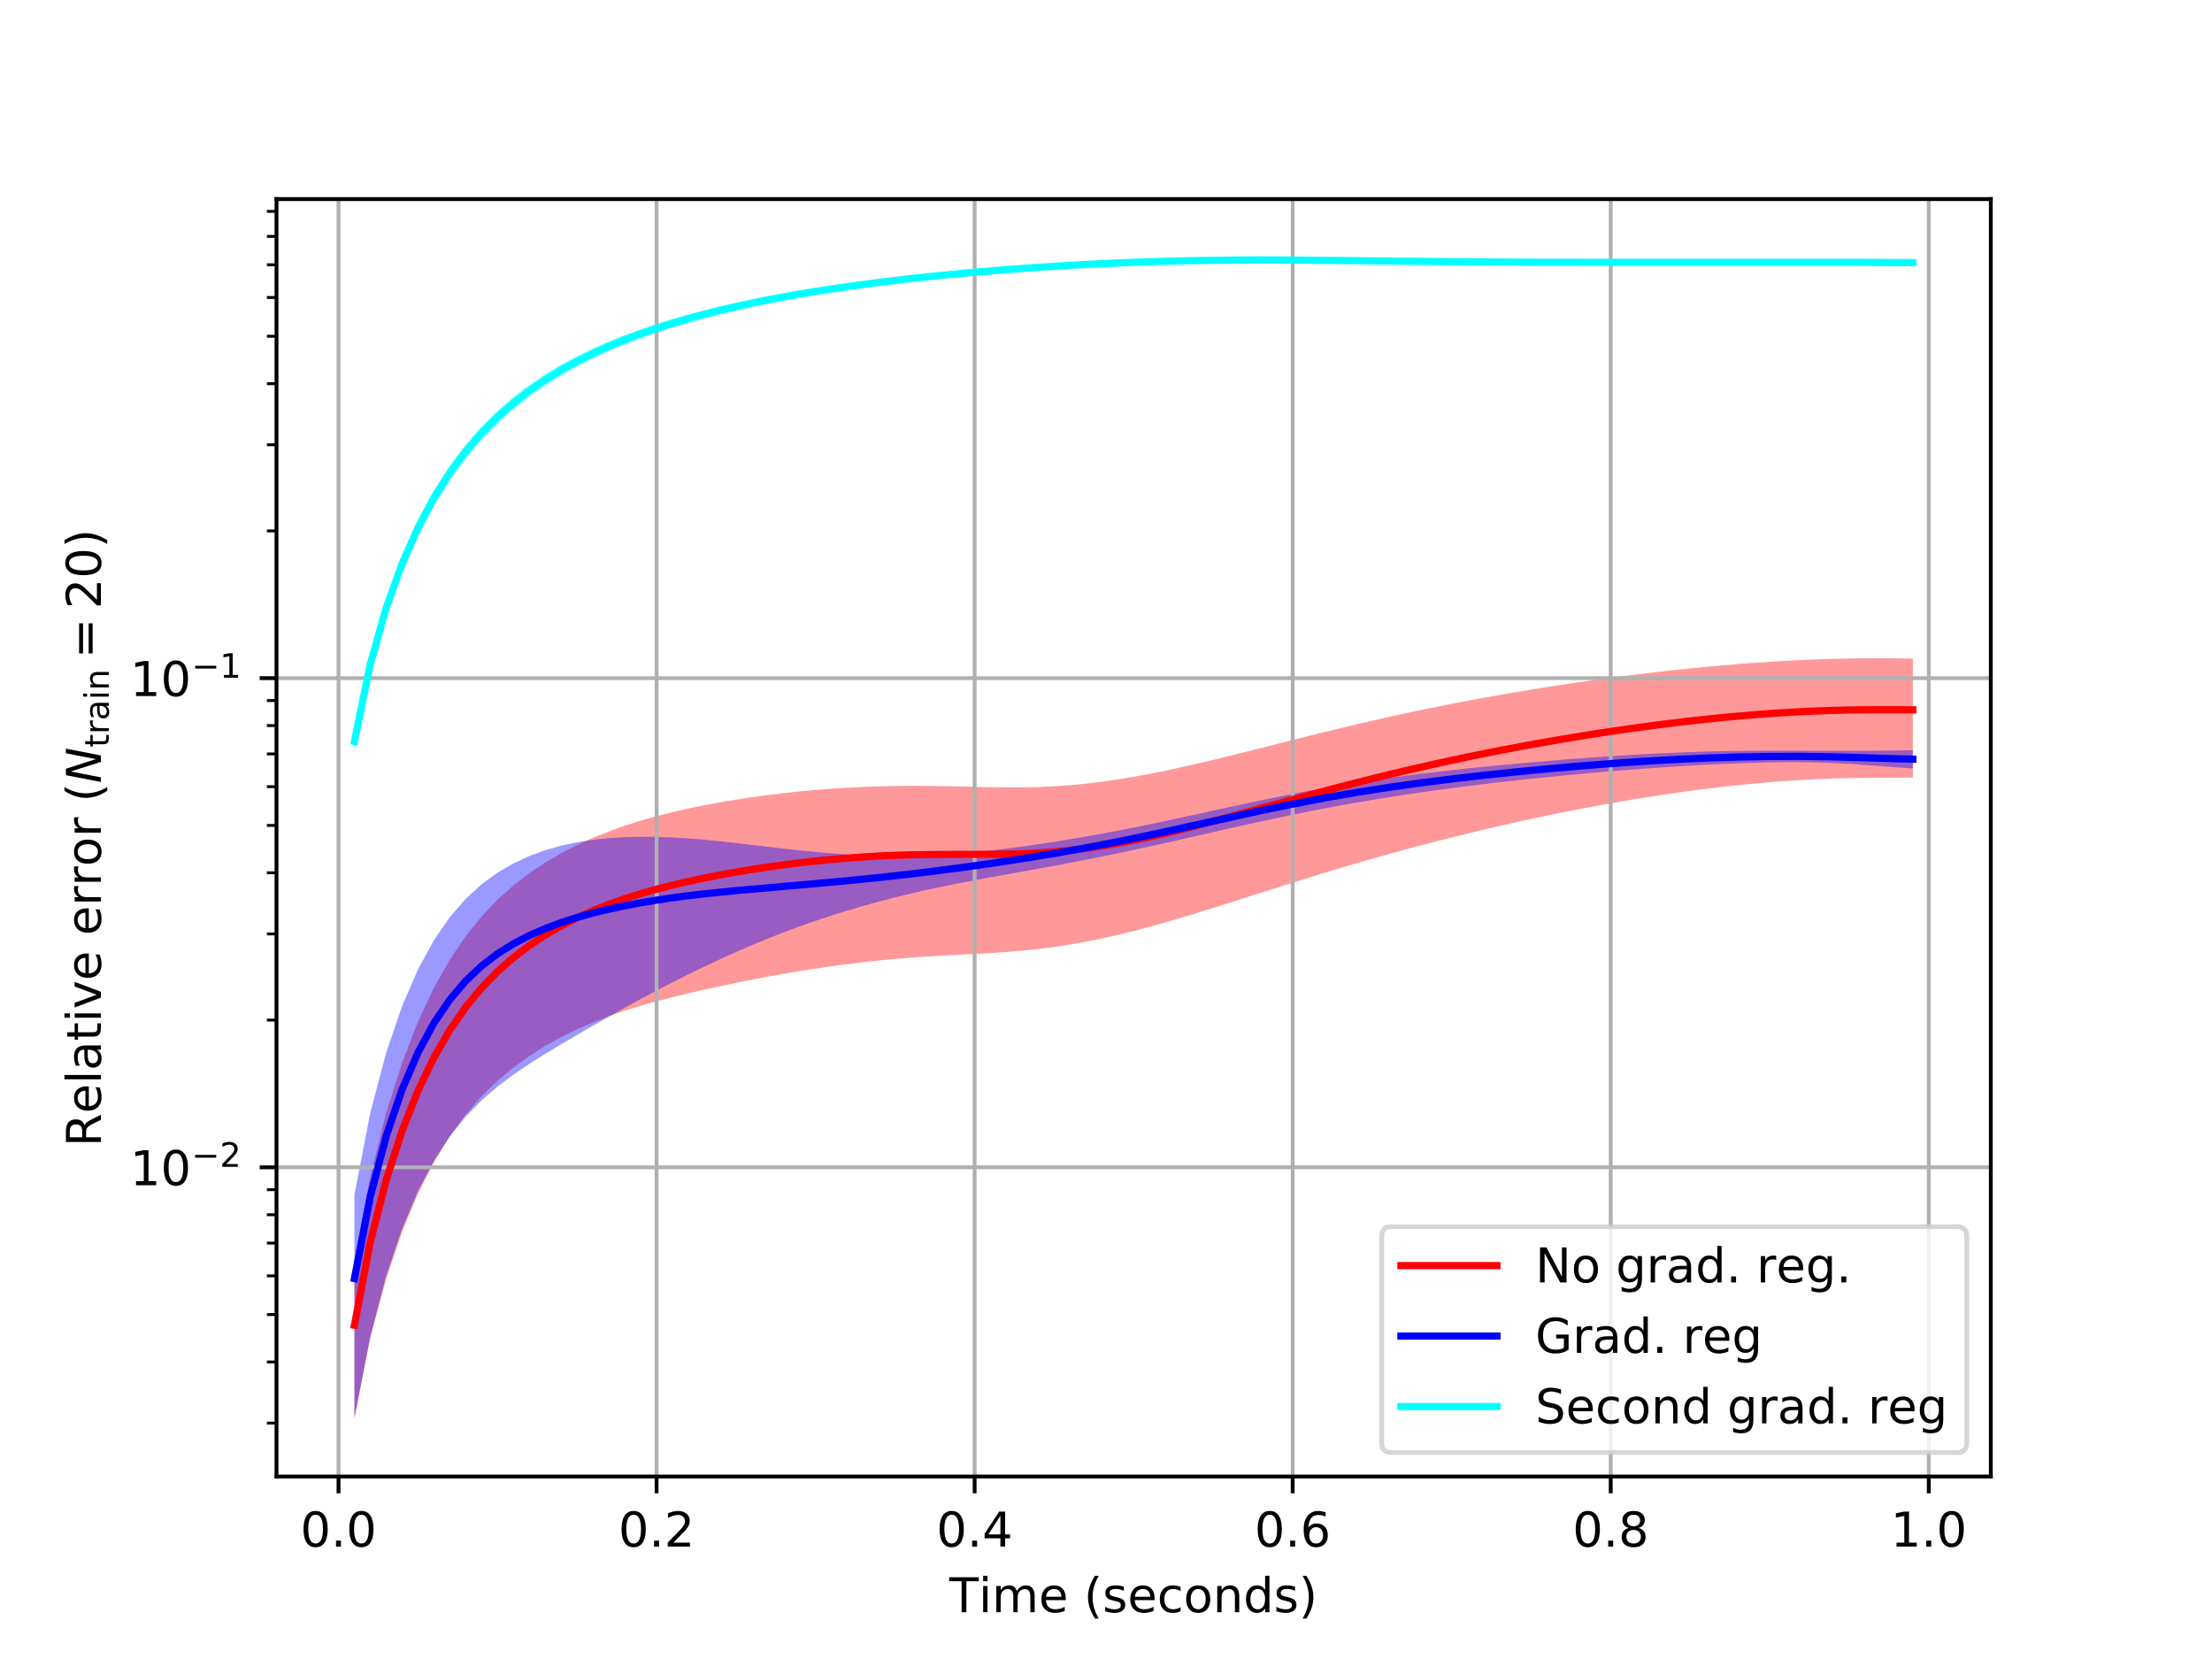<?xml version="1.0" encoding="utf-8" standalone="no"?>
<!DOCTYPE svg PUBLIC "-//W3C//DTD SVG 1.1//EN"
  "http://www.w3.org/Graphics/SVG/1.1/DTD/svg11.dtd">
<!-- Created with matplotlib (https://matplotlib.org/) -->
<svg height="345.6pt" version="1.1" viewBox="0 0 460.8 345.6" width="460.8pt" xmlns="http://www.w3.org/2000/svg" xmlns:xlink="http://www.w3.org/1999/xlink">
 <defs>
  <style type="text/css">
*{stroke-linecap:butt;stroke-linejoin:round;white-space:pre;}
  </style>
 </defs>
 <g id="figure_1">
  <g id="patch_1">
   <path d="M 0 345.6 
L 460.8 345.6 
L 460.8 0 
L 0 0 
z
" style="fill:#ffffff;"/>
  </g>
  <g id="axes_1">
   <g id="patch_2">
    <path d="M 57.6 307.584 
L 414.72 307.584 
L 414.72 41.472 
L 57.6 41.472 
z
" style="fill:#ffffff;"/>
   </g>
   <g id="PolyCollection_1">
    <path clip-path="url(#p852170a7c5)" d="M 73.833 262.704 
L 73.833 295.331 
L 77.146 278.672 
L 80.458 266.337 
L 83.771 256.579 
L 87.084 248.638 
L 90.397 242.094 
L 93.71 236.669 
L 97.022 232.147 
L 100.335 228.35 
L 103.648 225.132 
L 106.961 222.374 
L 110.274 219.985 
L 113.586 217.896 
L 116.899 216.058 
L 120.212 214.431 
L 123.525 212.984 
L 126.838 211.692 
L 130.15 210.541 
L 133.463 209.511 
L 136.776 208.581 
L 140.089 207.728 
L 143.402 206.929 
L 146.714 206.169 
L 150.027 205.441 
L 153.34 204.744 
L 156.653 204.079 
L 159.966 203.448 
L 163.278 202.853 
L 166.591 202.294 
L 169.904 201.772 
L 173.217 201.288 
L 176.53 200.843 
L 179.842 200.44 
L 183.155 200.082 
L 186.468 199.769 
L 189.781 199.5 
L 193.094 199.27 
L 196.406 199.072 
L 199.719 198.894 
L 203.032 198.721 
L 206.345 198.534 
L 209.658 198.313 
L 212.97 198.039 
L 216.283 197.696 
L 219.596 197.274 
L 222.909 196.768 
L 226.222 196.178 
L 229.534 195.507 
L 232.847 194.76 
L 236.16 193.945 
L 239.473 193.07 
L 242.786 192.143 
L 246.098 191.174 
L 249.411 190.17 
L 252.724 189.142 
L 256.037 188.096 
L 259.35 187.04 
L 262.662 185.981 
L 265.975 184.925 
L 269.288 183.877 
L 272.601 182.842 
L 275.914 181.823 
L 279.226 180.824 
L 282.539 179.845 
L 285.852 178.889 
L 289.165 177.955 
L 292.478 177.044 
L 295.79 176.157 
L 299.103 175.293 
L 302.416 174.453 
L 305.729 173.636 
L 309.042 172.842 
L 312.354 172.071 
L 315.667 171.323 
L 318.98 170.598 
L 322.293 169.898 
L 325.606 169.221 
L 328.918 168.57 
L 332.231 167.943 
L 335.544 167.343 
L 338.857 166.768 
L 342.17 166.221 
L 345.482 165.701 
L 348.795 165.211 
L 352.108 164.751 
L 355.421 164.322 
L 358.734 163.925 
L 362.046 163.563 
L 365.359 163.236 
L 368.672 162.946 
L 371.985 162.695 
L 375.298 162.484 
L 378.61 162.314 
L 381.923 162.185 
L 385.236 162.097 
L 388.549 162.043 
L 391.862 162.017 
L 395.174 162.005 
L 398.487 161.994 
L 398.487 137.188 
L 398.487 137.188 
L 395.174 137.141 
L 391.862 137.122 
L 388.549 137.132 
L 385.236 137.174 
L 381.923 137.249 
L 378.61 137.355 
L 375.298 137.493 
L 371.985 137.66 
L 368.672 137.857 
L 365.359 138.082 
L 362.046 138.333 
L 358.734 138.61 
L 355.421 138.912 
L 352.108 139.238 
L 348.795 139.586 
L 345.482 139.957 
L 342.17 140.349 
L 338.857 140.762 
L 335.544 141.195 
L 332.231 141.648 
L 328.918 142.12 
L 325.606 142.611 
L 322.293 143.122 
L 318.98 143.653 
L 315.667 144.203 
L 312.354 144.774 
L 309.042 145.366 
L 305.729 145.979 
L 302.416 146.615 
L 299.103 147.273 
L 295.79 147.953 
L 292.478 148.657 
L 289.165 149.384 
L 285.852 150.132 
L 282.539 150.902 
L 279.226 151.69 
L 275.914 152.496 
L 272.601 153.317 
L 269.288 154.148 
L 265.975 154.986 
L 262.662 155.826 
L 259.35 156.661 
L 256.037 157.487 
L 252.724 158.296 
L 249.411 159.08 
L 246.098 159.833 
L 242.786 160.547 
L 239.473 161.212 
L 236.16 161.823 
L 232.847 162.371 
L 229.534 162.848 
L 226.222 163.248 
L 222.909 163.565 
L 219.596 163.798 
L 216.283 163.947 
L 212.97 164.019 
L 209.658 164.026 
L 206.345 163.984 
L 203.032 163.915 
L 199.719 163.836 
L 196.406 163.767 
L 193.094 163.721 
L 189.781 163.707 
L 186.468 163.733 
L 183.155 163.804 
L 179.842 163.921 
L 176.53 164.086 
L 173.217 164.299 
L 169.904 164.559 
L 166.591 164.866 
L 163.278 165.221 
L 159.966 165.624 
L 156.653 166.076 
L 153.34 166.578 
L 150.027 167.134 
L 146.714 167.749 
L 143.402 168.429 
L 140.089 169.183 
L 136.776 170.024 
L 133.463 170.964 
L 130.15 172.018 
L 126.838 173.201 
L 123.525 174.533 
L 120.212 176.038 
L 116.899 177.743 
L 113.586 179.684 
L 110.274 181.904 
L 106.961 184.462 
L 103.648 187.431 
L 100.335 190.909 
L 97.022 195.018 
L 93.71 199.907 
L 90.397 205.761 
L 87.084 212.811 
L 83.771 221.355 
L 80.458 231.828 
L 77.146 245.015 
L 73.833 262.704 
z
" style="fill:#ff0000;fill-opacity:0.4;"/>
   </g>
   <g id="PolyCollection_2">
    <path clip-path="url(#p852170a7c5)" d="M 73.833 248.912 
L 73.833 295.488 
L 77.146 278.347 
L 80.458 265.753 
L 83.771 255.936 
L 87.084 248.107 
L 90.397 241.816 
L 93.71 236.737 
L 97.022 232.609 
L 100.335 229.207 
L 103.648 226.344 
L 106.961 223.857 
L 110.274 221.618 
L 113.586 219.533 
L 116.899 217.536 
L 120.212 215.589 
L 123.525 213.672 
L 126.838 211.781 
L 130.15 209.924 
L 133.463 208.109 
L 136.776 206.342 
L 140.089 204.629 
L 143.402 202.969 
L 146.714 201.361 
L 150.027 199.808 
L 153.34 198.312 
L 156.653 196.88 
L 159.966 195.514 
L 163.278 194.216 
L 166.591 192.986 
L 169.904 191.821 
L 173.217 190.721 
L 176.53 189.684 
L 179.842 188.709 
L 183.155 187.793 
L 186.468 186.934 
L 189.781 186.129 
L 193.094 185.374 
L 196.406 184.666 
L 199.719 183.998 
L 203.032 183.364 
L 206.345 182.753 
L 209.658 182.158 
L 212.97 181.567 
L 216.283 180.971 
L 219.596 180.365 
L 222.909 179.742 
L 226.222 179.1 
L 229.534 178.438 
L 232.847 177.755 
L 236.16 177.053 
L 239.473 176.334 
L 242.786 175.6 
L 246.098 174.854 
L 249.411 174.101 
L 252.724 173.347 
L 256.037 172.596 
L 259.35 171.854 
L 262.662 171.124 
L 265.975 170.412 
L 269.288 169.72 
L 272.601 169.052 
L 275.914 168.409 
L 279.226 167.792 
L 282.539 167.202 
L 285.852 166.639 
L 289.165 166.101 
L 292.478 165.588 
L 295.79 165.099 
L 299.103 164.632 
L 302.416 164.186 
L 305.729 163.76 
L 309.042 163.352 
L 312.354 162.962 
L 315.667 162.589 
L 318.98 162.231 
L 322.293 161.889 
L 325.606 161.562 
L 328.918 161.25 
L 332.231 160.953 
L 335.544 160.67 
L 338.857 160.402 
L 342.17 160.149 
L 345.482 159.911 
L 348.795 159.69 
L 352.108 159.487 
L 355.421 159.304 
L 358.734 159.143 
L 362.046 159.005 
L 365.359 158.894 
L 368.672 158.813 
L 371.985 158.769 
L 375.298 158.772 
L 378.61 158.83 
L 381.923 158.949 
L 385.236 159.128 
L 388.549 159.354 
L 391.862 159.605 
L 395.174 159.854 
L 398.487 160.076 
L 398.487 156.29 
L 398.487 156.29 
L 395.174 156.341 
L 391.862 156.38 
L 388.549 156.406 
L 385.236 156.419 
L 381.923 156.419 
L 378.61 156.41 
L 375.298 156.396 
L 371.985 156.385 
L 368.672 156.384 
L 365.359 156.399 
L 362.046 156.434 
L 358.734 156.491 
L 355.421 156.571 
L 352.108 156.674 
L 348.795 156.8 
L 345.482 156.949 
L 342.17 157.119 
L 338.857 157.31 
L 335.544 157.521 
L 332.231 157.748 
L 328.918 157.992 
L 325.606 158.251 
L 322.293 158.523 
L 318.98 158.808 
L 315.667 159.106 
L 312.354 159.416 
L 309.042 159.74 
L 305.729 160.079 
L 302.416 160.435 
L 299.103 160.811 
L 295.79 161.208 
L 292.478 161.629 
L 289.165 162.076 
L 285.852 162.551 
L 282.539 163.056 
L 279.226 163.592 
L 275.914 164.16 
L 272.601 164.759 
L 269.288 165.389 
L 265.975 166.046 
L 262.662 166.727 
L 259.35 167.428 
L 256.037 168.143 
L 252.724 168.866 
L 249.411 169.592 
L 246.098 170.314 
L 242.786 171.025 
L 239.473 171.721 
L 236.16 172.395 
L 232.847 173.045 
L 229.534 173.668 
L 226.222 174.263 
L 222.909 174.828 
L 219.596 175.364 
L 216.283 175.871 
L 212.97 176.346 
L 209.658 176.786 
L 206.345 177.186 
L 203.032 177.539 
L 199.719 177.837 
L 196.406 178.072 
L 193.094 178.238 
L 189.781 178.332 
L 186.468 178.352 
L 183.155 178.302 
L 179.842 178.185 
L 176.53 178.005 
L 173.217 177.768 
L 169.904 177.479 
L 166.591 177.149 
L 163.278 176.787 
L 159.966 176.404 
L 156.653 176.011 
L 153.34 175.623 
L 150.027 175.256 
L 146.714 174.929 
L 143.402 174.657 
L 140.089 174.457 
L 136.776 174.34 
L 133.463 174.315 
L 130.15 174.394 
L 126.838 174.595 
L 123.525 174.941 
L 120.212 175.458 
L 116.899 176.174 
L 113.586 177.117 
L 110.274 178.327 
L 106.961 179.86 
L 103.648 181.786 
L 100.335 184.201 
L 97.022 187.234 
L 93.71 191.049 
L 90.397 195.859 
L 87.084 201.923 
L 83.771 209.571 
L 80.458 219.262 
L 77.146 231.781 
L 73.833 248.912 
z
" style="fill:#0000ff;fill-opacity:0.4;"/>
   </g>
   <g id="PolyCollection_3">
    <path clip-path="url(#p852170a7c5)" d="M 73.833 152.601 
L 73.833 156.401 
L 77.146 140.259 
L 80.458 128.497 
L 83.771 119.264 
L 87.084 111.732 
L 90.397 105.453 
L 93.71 100.143 
L 97.022 95.605 
L 100.335 91.693 
L 103.648 88.292 
L 106.961 85.314 
L 110.274 82.687 
L 113.586 80.356 
L 116.899 78.274 
L 120.212 76.404 
L 123.525 74.716 
L 126.838 73.186 
L 130.15 71.792 
L 133.463 70.518 
L 136.776 69.349 
L 140.089 68.273 
L 143.402 67.279 
L 146.714 66.36 
L 150.027 65.506 
L 153.34 64.713 
L 156.653 63.973 
L 159.966 63.282 
L 163.278 62.636 
L 166.591 62.032 
L 169.904 61.465 
L 173.217 60.932 
L 176.53 60.432 
L 179.842 59.962 
L 183.155 59.519 
L 186.468 59.103 
L 189.781 58.711 
L 193.094 58.342 
L 196.406 57.995 
L 199.719 57.668 
L 203.032 57.361 
L 206.345 57.073 
L 209.658 56.803 
L 212.97 56.551 
L 216.283 56.317 
L 219.596 56.098 
L 222.909 55.897 
L 226.222 55.712 
L 229.534 55.544 
L 232.847 55.392 
L 236.16 55.257 
L 239.473 55.138 
L 242.786 55.036 
L 246.098 54.951 
L 249.411 54.882 
L 252.724 54.828 
L 256.037 54.79 
L 259.35 54.766 
L 262.662 54.755 
L 265.975 54.755 
L 269.288 54.765 
L 272.601 54.784 
L 275.914 54.808 
L 279.226 54.837 
L 282.539 54.869 
L 285.852 54.903 
L 289.165 54.937 
L 292.478 54.97 
L 295.79 55.002 
L 299.103 55.031 
L 302.416 55.058 
L 305.729 55.081 
L 309.042 55.102 
L 312.354 55.119 
L 315.667 55.133 
L 318.98 55.144 
L 322.293 55.152 
L 325.606 55.158 
L 328.918 55.161 
L 332.231 55.162 
L 335.544 55.161 
L 338.857 55.159 
L 342.17 55.156 
L 345.482 55.152 
L 348.795 55.148 
L 352.108 55.144 
L 355.421 55.14 
L 358.734 55.136 
L 362.046 55.134 
L 365.359 55.133 
L 368.672 55.134 
L 371.985 55.136 
L 375.298 55.14 
L 378.61 55.147 
L 381.923 55.156 
L 385.236 55.168 
L 388.549 55.182 
L 391.862 55.199 
L 395.174 55.219 
L 398.487 55.241 
L 398.487 54.186 
L 398.487 54.186 
L 395.174 54.166 
L 391.862 54.148 
L 388.549 54.134 
L 385.236 54.122 
L 381.923 54.113 
L 378.61 54.107 
L 375.298 54.103 
L 371.985 54.101 
L 368.672 54.101 
L 365.359 54.103 
L 362.046 54.106 
L 358.734 54.11 
L 355.421 54.115 
L 352.108 54.12 
L 348.795 54.126 
L 345.482 54.131 
L 342.17 54.135 
L 338.857 54.139 
L 335.544 54.14 
L 332.231 54.14 
L 328.918 54.138 
L 325.606 54.133 
L 322.293 54.125 
L 318.98 54.114 
L 315.667 54.099 
L 312.354 54.08 
L 309.042 54.058 
L 305.729 54.031 
L 302.416 54 
L 299.103 53.965 
L 295.79 53.926 
L 292.478 53.884 
L 289.165 53.84 
L 285.852 53.794 
L 282.539 53.749 
L 279.226 53.704 
L 275.914 53.663 
L 272.601 53.627 
L 269.288 53.597 
L 265.975 53.577 
L 262.662 53.568 
L 259.35 53.572 
L 256.037 53.589 
L 252.724 53.623 
L 249.411 53.672 
L 246.098 53.738 
L 242.786 53.821 
L 239.473 53.92 
L 236.16 54.036 
L 232.847 54.168 
L 229.534 54.316 
L 226.222 54.479 
L 222.909 54.658 
L 219.596 54.853 
L 216.283 55.063 
L 212.97 55.289 
L 209.658 55.531 
L 206.345 55.789 
L 203.032 56.064 
L 199.719 56.357 
L 196.406 56.668 
L 193.094 56.999 
L 189.781 57.349 
L 186.468 57.722 
L 183.155 58.117 
L 179.842 58.537 
L 176.53 58.983 
L 173.217 59.457 
L 169.904 59.962 
L 166.591 60.499 
L 163.278 61.072 
L 159.966 61.684 
L 156.653 62.338 
L 153.34 63.039 
L 150.027 63.791 
L 146.714 64.6 
L 143.402 65.471 
L 140.089 66.413 
L 136.776 67.433 
L 133.463 68.542 
L 130.15 69.751 
L 126.838 71.074 
L 123.525 72.528 
L 120.212 74.132 
L 116.899 75.912 
L 113.586 77.895 
L 110.274 80.12 
L 106.961 82.63 
L 103.648 85.483 
L 100.335 88.75 
L 97.022 92.521 
L 93.71 96.915 
L 90.397 102.082 
L 87.084 108.228 
L 83.771 115.644 
L 80.458 124.789 
L 77.146 136.491 
L 73.833 152.601 
z
" style="fill:#00ffff;fill-opacity:0.4;"/>
   </g>
   <g id="matplotlib.axis_1">
    <g id="xtick_1">
     <g id="line2d_1">
      <path clip-path="url(#p852170a7c5)" d="M 70.52 307.584 
L 70.52 41.472 
" style="fill:none;stroke:#b0b0b0;stroke-linecap:square;stroke-width:0.8;"/>
     </g>
     <g id="line2d_2">
      <defs>
       <path d="M 0 0 
L 0 3.5 
" id="m5b9dee8654" style="stroke:#000000;stroke-width:0.8;"/>
      </defs>
      <g>
       <use style="stroke:#000000;stroke-width:0.8;" x="70.52" xlink:href="#m5b9dee8654" y="307.584"/>
      </g>
     </g>
     <g id="text_1">
      <!-- 0.0 -->
      <defs>
       <path d="M 31.781 66.406 
Q 24.172 66.406 20.328 58.906 
Q 16.5 51.422 16.5 36.375 
Q 16.5 21.391 20.328 13.891 
Q 24.172 6.391 31.781 6.391 
Q 39.453 6.391 43.281 13.891 
Q 47.125 21.391 47.125 36.375 
Q 47.125 51.422 43.281 58.906 
Q 39.453 66.406 31.781 66.406 
z
M 31.781 74.219 
Q 44.047 74.219 50.516 64.516 
Q 56.984 54.828 56.984 36.375 
Q 56.984 17.969 50.516 8.266 
Q 44.047 -1.422 31.781 -1.422 
Q 19.531 -1.422 13.062 8.266 
Q 6.594 17.969 6.594 36.375 
Q 6.594 54.828 13.062 64.516 
Q 19.531 74.219 31.781 74.219 
z
" id="DejaVuSans-48"/>
       <path d="M 10.688 12.406 
L 21 12.406 
L 21 0 
L 10.688 0 
z
" id="DejaVuSans-46"/>
      </defs>
      <g transform="translate(62.568 322.182)scale(0.1 -0.1)">
       <use xlink:href="#DejaVuSans-48"/>
       <use x="63.623" xlink:href="#DejaVuSans-46"/>
       <use x="95.41" xlink:href="#DejaVuSans-48"/>
      </g>
     </g>
    </g>
    <g id="xtick_2">
     <g id="line2d_3">
      <path clip-path="url(#p852170a7c5)" d="M 136.776 307.584 
L 136.776 41.472 
" style="fill:none;stroke:#b0b0b0;stroke-linecap:square;stroke-width:0.8;"/>
     </g>
     <g id="line2d_4">
      <g>
       <use style="stroke:#000000;stroke-width:0.8;" x="136.776" xlink:href="#m5b9dee8654" y="307.584"/>
      </g>
     </g>
     <g id="text_2">
      <!-- 0.2 -->
      <defs>
       <path d="M 19.188 8.297 
L 53.609 8.297 
L 53.609 0 
L 7.328 0 
L 7.328 8.297 
Q 12.938 14.109 22.625 23.891 
Q 32.328 33.688 34.812 36.531 
Q 39.547 41.844 41.422 45.531 
Q 43.312 49.219 43.312 52.781 
Q 43.312 58.594 39.234 62.25 
Q 35.156 65.922 28.609 65.922 
Q 23.969 65.922 18.812 64.312 
Q 13.672 62.703 7.812 59.422 
L 7.812 69.391 
Q 13.766 71.781 18.938 73 
Q 24.125 74.219 28.422 74.219 
Q 39.75 74.219 46.484 68.547 
Q 53.219 62.891 53.219 53.422 
Q 53.219 48.922 51.531 44.891 
Q 49.859 40.875 45.406 35.406 
Q 44.188 33.984 37.641 27.219 
Q 31.109 20.453 19.188 8.297 
z
" id="DejaVuSans-50"/>
      </defs>
      <g transform="translate(128.824 322.182)scale(0.1 -0.1)">
       <use xlink:href="#DejaVuSans-48"/>
       <use x="63.623" xlink:href="#DejaVuSans-46"/>
       <use x="95.41" xlink:href="#DejaVuSans-50"/>
      </g>
     </g>
    </g>
    <g id="xtick_3">
     <g id="line2d_5">
      <path clip-path="url(#p852170a7c5)" d="M 203.032 307.584 
L 203.032 41.472 
" style="fill:none;stroke:#b0b0b0;stroke-linecap:square;stroke-width:0.8;"/>
     </g>
     <g id="line2d_6">
      <g>
       <use style="stroke:#000000;stroke-width:0.8;" x="203.032" xlink:href="#m5b9dee8654" y="307.584"/>
      </g>
     </g>
     <g id="text_3">
      <!-- 0.4 -->
      <defs>
       <path d="M 37.797 64.312 
L 12.891 25.391 
L 37.797 25.391 
z
M 35.203 72.906 
L 47.609 72.906 
L 47.609 25.391 
L 58.016 25.391 
L 58.016 17.188 
L 47.609 17.188 
L 47.609 0 
L 37.797 0 
L 37.797 17.188 
L 4.891 17.188 
L 4.891 26.703 
z
" id="DejaVuSans-52"/>
      </defs>
      <g transform="translate(195.08 322.182)scale(0.1 -0.1)">
       <use xlink:href="#DejaVuSans-48"/>
       <use x="63.623" xlink:href="#DejaVuSans-46"/>
       <use x="95.41" xlink:href="#DejaVuSans-52"/>
      </g>
     </g>
    </g>
    <g id="xtick_4">
     <g id="line2d_7">
      <path clip-path="url(#p852170a7c5)" d="M 269.288 307.584 
L 269.288 41.472 
" style="fill:none;stroke:#b0b0b0;stroke-linecap:square;stroke-width:0.8;"/>
     </g>
     <g id="line2d_8">
      <g>
       <use style="stroke:#000000;stroke-width:0.8;" x="269.288" xlink:href="#m5b9dee8654" y="307.584"/>
      </g>
     </g>
     <g id="text_4">
      <!-- 0.6 -->
      <defs>
       <path d="M 33.016 40.375 
Q 26.375 40.375 22.484 35.828 
Q 18.609 31.297 18.609 23.391 
Q 18.609 15.531 22.484 10.953 
Q 26.375 6.391 33.016 6.391 
Q 39.656 6.391 43.531 10.953 
Q 47.406 15.531 47.406 23.391 
Q 47.406 31.297 43.531 35.828 
Q 39.656 40.375 33.016 40.375 
z
M 52.594 71.297 
L 52.594 62.312 
Q 48.875 64.062 45.094 64.984 
Q 41.312 65.922 37.594 65.922 
Q 27.828 65.922 22.672 59.328 
Q 17.531 52.734 16.797 39.406 
Q 19.672 43.656 24.016 45.922 
Q 28.375 48.188 33.594 48.188 
Q 44.578 48.188 50.953 41.516 
Q 57.328 34.859 57.328 23.391 
Q 57.328 12.156 50.688 5.359 
Q 44.047 -1.422 33.016 -1.422 
Q 20.359 -1.422 13.672 8.266 
Q 6.984 17.969 6.984 36.375 
Q 6.984 53.656 15.188 63.938 
Q 23.391 74.219 37.203 74.219 
Q 40.922 74.219 44.703 73.484 
Q 48.484 72.75 52.594 71.297 
z
" id="DejaVuSans-54"/>
      </defs>
      <g transform="translate(261.336 322.182)scale(0.1 -0.1)">
       <use xlink:href="#DejaVuSans-48"/>
       <use x="63.623" xlink:href="#DejaVuSans-46"/>
       <use x="95.41" xlink:href="#DejaVuSans-54"/>
      </g>
     </g>
    </g>
    <g id="xtick_5">
     <g id="line2d_9">
      <path clip-path="url(#p852170a7c5)" d="M 335.544 307.584 
L 335.544 41.472 
" style="fill:none;stroke:#b0b0b0;stroke-linecap:square;stroke-width:0.8;"/>
     </g>
     <g id="line2d_10">
      <g>
       <use style="stroke:#000000;stroke-width:0.8;" x="335.544" xlink:href="#m5b9dee8654" y="307.584"/>
      </g>
     </g>
     <g id="text_5">
      <!-- 0.8 -->
      <defs>
       <path d="M 31.781 34.625 
Q 24.75 34.625 20.719 30.859 
Q 16.703 27.094 16.703 20.516 
Q 16.703 13.922 20.719 10.156 
Q 24.75 6.391 31.781 6.391 
Q 38.812 6.391 42.859 10.172 
Q 46.922 13.969 46.922 20.516 
Q 46.922 27.094 42.891 30.859 
Q 38.875 34.625 31.781 34.625 
z
M 21.922 38.812 
Q 15.578 40.375 12.031 44.719 
Q 8.5 49.078 8.5 55.328 
Q 8.5 64.062 14.719 69.141 
Q 20.953 74.219 31.781 74.219 
Q 42.672 74.219 48.875 69.141 
Q 55.078 64.062 55.078 55.328 
Q 55.078 49.078 51.531 44.719 
Q 48 40.375 41.703 38.812 
Q 48.828 37.156 52.797 32.312 
Q 56.781 27.484 56.781 20.516 
Q 56.781 9.906 50.312 4.234 
Q 43.844 -1.422 31.781 -1.422 
Q 19.734 -1.422 13.25 4.234 
Q 6.781 9.906 6.781 20.516 
Q 6.781 27.484 10.781 32.312 
Q 14.797 37.156 21.922 38.812 
z
M 18.312 54.391 
Q 18.312 48.734 21.844 45.562 
Q 25.391 42.391 31.781 42.391 
Q 38.141 42.391 41.719 45.562 
Q 45.312 48.734 45.312 54.391 
Q 45.312 60.062 41.719 63.234 
Q 38.141 66.406 31.781 66.406 
Q 25.391 66.406 21.844 63.234 
Q 18.312 60.062 18.312 54.391 
z
" id="DejaVuSans-56"/>
      </defs>
      <g transform="translate(327.592 322.182)scale(0.1 -0.1)">
       <use xlink:href="#DejaVuSans-48"/>
       <use x="63.623" xlink:href="#DejaVuSans-46"/>
       <use x="95.41" xlink:href="#DejaVuSans-56"/>
      </g>
     </g>
    </g>
    <g id="xtick_6">
     <g id="line2d_11">
      <path clip-path="url(#p852170a7c5)" d="M 401.8 307.584 
L 401.8 41.472 
" style="fill:none;stroke:#b0b0b0;stroke-linecap:square;stroke-width:0.8;"/>
     </g>
     <g id="line2d_12">
      <g>
       <use style="stroke:#000000;stroke-width:0.8;" x="401.8" xlink:href="#m5b9dee8654" y="307.584"/>
      </g>
     </g>
     <g id="text_6">
      <!-- 1.0 -->
      <defs>
       <path d="M 12.406 8.297 
L 28.516 8.297 
L 28.516 63.922 
L 10.984 60.406 
L 10.984 69.391 
L 28.422 72.906 
L 38.281 72.906 
L 38.281 8.297 
L 54.391 8.297 
L 54.391 0 
L 12.406 0 
z
" id="DejaVuSans-49"/>
      </defs>
      <g transform="translate(393.849 322.182)scale(0.1 -0.1)">
       <use xlink:href="#DejaVuSans-49"/>
       <use x="63.623" xlink:href="#DejaVuSans-46"/>
       <use x="95.41" xlink:href="#DejaVuSans-48"/>
      </g>
     </g>
    </g>
    <g id="text_7">
     <!-- $\mathrm{Time \ (seconds)}$ -->
     <defs>
      <path d="M -0.297 72.906 
L 61.375 72.906 
L 61.375 64.594 
L 35.5 64.594 
L 35.5 0 
L 25.594 0 
L 25.594 64.594 
L -0.297 64.594 
z
" id="DejaVuSans-84"/>
      <path d="M 9.422 54.688 
L 18.406 54.688 
L 18.406 0 
L 9.422 0 
z
M 9.422 75.984 
L 18.406 75.984 
L 18.406 64.594 
L 9.422 64.594 
z
" id="DejaVuSans-105"/>
      <path d="M 52 44.188 
Q 55.375 50.25 60.062 53.125 
Q 64.75 56 71.094 56 
Q 79.641 56 84.281 50.016 
Q 88.922 44.047 88.922 33.016 
L 88.922 0 
L 79.891 0 
L 79.891 32.719 
Q 79.891 40.578 77.094 44.375 
Q 74.312 48.188 68.609 48.188 
Q 61.625 48.188 57.562 43.547 
Q 53.516 38.922 53.516 30.906 
L 53.516 0 
L 44.484 0 
L 44.484 32.719 
Q 44.484 40.625 41.703 44.406 
Q 38.922 48.188 33.109 48.188 
Q 26.219 48.188 22.156 43.531 
Q 18.109 38.875 18.109 30.906 
L 18.109 0 
L 9.078 0 
L 9.078 54.688 
L 18.109 54.688 
L 18.109 46.188 
Q 21.188 51.219 25.484 53.609 
Q 29.781 56 35.688 56 
Q 41.656 56 45.828 52.969 
Q 50 49.953 52 44.188 
z
" id="DejaVuSans-109"/>
      <path d="M 56.203 29.594 
L 56.203 25.203 
L 14.891 25.203 
Q 15.484 15.922 20.484 11.062 
Q 25.484 6.203 34.422 6.203 
Q 39.594 6.203 44.453 7.469 
Q 49.312 8.734 54.109 11.281 
L 54.109 2.781 
Q 49.266 0.734 44.188 -0.344 
Q 39.109 -1.422 33.891 -1.422 
Q 20.797 -1.422 13.156 6.188 
Q 5.516 13.812 5.516 26.812 
Q 5.516 40.234 12.766 48.109 
Q 20.016 56 32.328 56 
Q 43.359 56 49.781 48.891 
Q 56.203 41.797 56.203 29.594 
z
M 47.219 32.234 
Q 47.125 39.594 43.094 43.984 
Q 39.062 48.391 32.422 48.391 
Q 24.906 48.391 20.391 44.141 
Q 15.875 39.891 15.188 32.172 
z
" id="DejaVuSans-101"/>
      <path d="M 31 75.875 
Q 24.469 64.656 21.281 53.656 
Q 18.109 42.672 18.109 31.391 
Q 18.109 20.125 21.312 9.062 
Q 24.516 -2 31 -13.188 
L 23.188 -13.188 
Q 15.875 -1.703 12.234 9.375 
Q 8.594 20.453 8.594 31.391 
Q 8.594 42.281 12.203 53.312 
Q 15.828 64.359 23.188 75.875 
z
" id="DejaVuSans-40"/>
      <path d="M 44.281 53.078 
L 44.281 44.578 
Q 40.484 46.531 36.375 47.5 
Q 32.281 48.484 27.875 48.484 
Q 21.188 48.484 17.844 46.438 
Q 14.5 44.391 14.5 40.281 
Q 14.5 37.156 16.891 35.375 
Q 19.281 33.594 26.516 31.984 
L 29.594 31.297 
Q 39.156 29.25 43.188 25.516 
Q 47.219 21.781 47.219 15.094 
Q 47.219 7.469 41.188 3.016 
Q 35.156 -1.422 24.609 -1.422 
Q 20.219 -1.422 15.453 -0.562 
Q 10.688 0.297 5.422 2 
L 5.422 11.281 
Q 10.406 8.688 15.234 7.391 
Q 20.062 6.109 24.812 6.109 
Q 31.156 6.109 34.562 8.281 
Q 37.984 10.453 37.984 14.406 
Q 37.984 18.062 35.516 20.016 
Q 33.062 21.969 24.703 23.781 
L 21.578 24.516 
Q 13.234 26.266 9.516 29.906 
Q 5.812 33.547 5.812 39.891 
Q 5.812 47.609 11.281 51.797 
Q 16.75 56 26.812 56 
Q 31.781 56 36.172 55.266 
Q 40.578 54.547 44.281 53.078 
z
" id="DejaVuSans-115"/>
      <path d="M 48.781 52.594 
L 48.781 44.188 
Q 44.969 46.297 41.141 47.344 
Q 37.312 48.391 33.406 48.391 
Q 24.656 48.391 19.812 42.844 
Q 14.984 37.312 14.984 27.297 
Q 14.984 17.281 19.812 11.734 
Q 24.656 6.203 33.406 6.203 
Q 37.312 6.203 41.141 7.25 
Q 44.969 8.297 48.781 10.406 
L 48.781 2.094 
Q 45.016 0.344 40.984 -0.531 
Q 36.969 -1.422 32.422 -1.422 
Q 20.062 -1.422 12.781 6.344 
Q 5.516 14.109 5.516 27.297 
Q 5.516 40.672 12.859 48.328 
Q 20.219 56 33.016 56 
Q 37.156 56 41.109 55.141 
Q 45.062 54.297 48.781 52.594 
z
" id="DejaVuSans-99"/>
      <path d="M 30.609 48.391 
Q 23.391 48.391 19.188 42.75 
Q 14.984 37.109 14.984 27.297 
Q 14.984 17.484 19.156 11.844 
Q 23.344 6.203 30.609 6.203 
Q 37.797 6.203 41.984 11.859 
Q 46.188 17.531 46.188 27.297 
Q 46.188 37.016 41.984 42.703 
Q 37.797 48.391 30.609 48.391 
z
M 30.609 56 
Q 42.328 56 49.016 48.375 
Q 55.719 40.766 55.719 27.297 
Q 55.719 13.875 49.016 6.219 
Q 42.328 -1.422 30.609 -1.422 
Q 18.844 -1.422 12.172 6.219 
Q 5.516 13.875 5.516 27.297 
Q 5.516 40.766 12.172 48.375 
Q 18.844 56 30.609 56 
z
" id="DejaVuSans-111"/>
      <path d="M 54.891 33.016 
L 54.891 0 
L 45.906 0 
L 45.906 32.719 
Q 45.906 40.484 42.875 44.328 
Q 39.844 48.188 33.797 48.188 
Q 26.516 48.188 22.312 43.547 
Q 18.109 38.922 18.109 30.906 
L 18.109 0 
L 9.078 0 
L 9.078 54.688 
L 18.109 54.688 
L 18.109 46.188 
Q 21.344 51.125 25.703 53.562 
Q 30.078 56 35.797 56 
Q 45.219 56 50.047 50.172 
Q 54.891 44.344 54.891 33.016 
z
" id="DejaVuSans-110"/>
      <path d="M 45.406 46.391 
L 45.406 75.984 
L 54.391 75.984 
L 54.391 0 
L 45.406 0 
L 45.406 8.203 
Q 42.578 3.328 38.25 0.953 
Q 33.938 -1.422 27.875 -1.422 
Q 17.969 -1.422 11.734 6.484 
Q 5.516 14.406 5.516 27.297 
Q 5.516 40.188 11.734 48.094 
Q 17.969 56 27.875 56 
Q 33.938 56 38.25 53.625 
Q 42.578 51.266 45.406 46.391 
z
M 14.797 27.297 
Q 14.797 17.391 18.875 11.75 
Q 22.953 6.109 30.078 6.109 
Q 37.203 6.109 41.297 11.75 
Q 45.406 17.391 45.406 27.297 
Q 45.406 37.203 41.297 42.844 
Q 37.203 48.484 30.078 48.484 
Q 22.953 48.484 18.875 42.844 
Q 14.797 37.203 14.797 27.297 
z
" id="DejaVuSans-100"/>
      <path d="M 8.016 75.875 
L 15.828 75.875 
Q 23.141 64.359 26.781 53.312 
Q 30.422 42.281 30.422 31.391 
Q 30.422 20.453 26.781 9.375 
Q 23.141 -1.703 15.828 -13.188 
L 8.016 -13.188 
Q 14.5 -2 17.703 9.062 
Q 20.906 20.125 20.906 31.391 
Q 20.906 42.672 17.703 53.656 
Q 14.5 64.656 8.016 75.875 
z
" id="DejaVuSans-41"/>
     </defs>
     <g transform="translate(197.76 335.861)scale(0.1 -0.1)">
      <use transform="translate(0 0.016)" xlink:href="#DejaVuSans-84"/>
      <use transform="translate(61.084 0.016)" xlink:href="#DejaVuSans-105"/>
      <use transform="translate(88.867 0.016)" xlink:href="#DejaVuSans-109"/>
      <use transform="translate(186.279 0.016)" xlink:href="#DejaVuSans-101"/>
      <use transform="translate(280.273 0.016)" xlink:href="#DejaVuSans-40"/>
      <use transform="translate(319.287 0.016)" xlink:href="#DejaVuSans-115"/>
      <use transform="translate(371.386 0.016)" xlink:href="#DejaVuSans-101"/>
      <use transform="translate(432.91 0.016)" xlink:href="#DejaVuSans-99"/>
      <use transform="translate(487.89 0.016)" xlink:href="#DejaVuSans-111"/>
      <use transform="translate(549.072 0.016)" xlink:href="#DejaVuSans-110"/>
      <use transform="translate(612.451 0.016)" xlink:href="#DejaVuSans-100"/>
      <use transform="translate(675.927 0.016)" xlink:href="#DejaVuSans-115"/>
      <use transform="translate(728.027 0.016)" xlink:href="#DejaVuSans-41"/>
     </g>
    </g>
   </g>
   <g id="matplotlib.axis_2">
    <g id="ytick_1">
     <g id="line2d_13">
      <path clip-path="url(#p852170a7c5)" d="M 57.6 243.174 
L 414.72 243.174 
" style="fill:none;stroke:#b0b0b0;stroke-linecap:square;stroke-width:0.8;"/>
     </g>
     <g id="line2d_14">
      <defs>
       <path d="M 0 0 
L -3.5 0 
" id="mb5a9ad9a6f" style="stroke:#000000;stroke-width:0.8;"/>
      </defs>
      <g>
       <use style="stroke:#000000;stroke-width:0.8;" x="57.6" xlink:href="#mb5a9ad9a6f" y="243.174"/>
      </g>
     </g>
     <g id="text_8">
      <!-- $\mathdefault{10^{-2}}$ -->
      <defs>
       <path d="M 10.594 35.5 
L 73.188 35.5 
L 73.188 27.203 
L 10.594 27.203 
z
" id="DejaVuSans-8722"/>
      </defs>
      <g transform="translate(27.1 246.973)scale(0.1 -0.1)">
       <use transform="translate(0 0.766)" xlink:href="#DejaVuSans-49"/>
       <use transform="translate(63.623 0.766)" xlink:href="#DejaVuSans-48"/>
       <use transform="translate(128.203 39.047)scale(0.7)" xlink:href="#DejaVuSans-8722"/>
       <use transform="translate(186.855 39.047)scale(0.7)" xlink:href="#DejaVuSans-50"/>
      </g>
     </g>
    </g>
    <g id="ytick_2">
     <g id="line2d_15">
      <path clip-path="url(#p852170a7c5)" d="M 57.6 141.273 
L 414.72 141.273 
" style="fill:none;stroke:#b0b0b0;stroke-linecap:square;stroke-width:0.8;"/>
     </g>
     <g id="line2d_16">
      <g>
       <use style="stroke:#000000;stroke-width:0.8;" x="57.6" xlink:href="#mb5a9ad9a6f" y="141.273"/>
      </g>
     </g>
     <g id="text_9">
      <!-- $\mathdefault{10^{-1}}$ -->
      <g transform="translate(27.1 145.072)scale(0.1 -0.1)">
       <use transform="translate(0 0.684)" xlink:href="#DejaVuSans-49"/>
       <use transform="translate(63.623 0.684)" xlink:href="#DejaVuSans-48"/>
       <use transform="translate(128.203 38.966)scale(0.7)" xlink:href="#DejaVuSans-8722"/>
       <use transform="translate(186.855 38.966)scale(0.7)" xlink:href="#DejaVuSans-49"/>
      </g>
     </g>
    </g>
    <g id="ytick_3">
     <g id="line2d_17">
      <defs>
       <path d="M 0 0 
L -2 0 
" id="m859212dd78" style="stroke:#000000;stroke-width:0.6;"/>
      </defs>
      <g>
       <use style="stroke:#000000;stroke-width:0.6;" x="57.6" xlink:href="#m859212dd78" y="296.456"/>
      </g>
     </g>
    </g>
    <g id="ytick_4">
     <g id="line2d_18">
      <g>
       <use style="stroke:#000000;stroke-width:0.6;" x="57.6" xlink:href="#m859212dd78" y="283.725"/>
      </g>
     </g>
    </g>
    <g id="ytick_5">
     <g id="line2d_19">
      <g>
       <use style="stroke:#000000;stroke-width:0.6;" x="57.6" xlink:href="#m859212dd78" y="273.849"/>
      </g>
     </g>
    </g>
    <g id="ytick_6">
     <g id="line2d_20">
      <g>
       <use style="stroke:#000000;stroke-width:0.6;" x="57.6" xlink:href="#m859212dd78" y="265.781"/>
      </g>
     </g>
    </g>
    <g id="ytick_7">
     <g id="line2d_21">
      <g>
       <use style="stroke:#000000;stroke-width:0.6;" x="57.6" xlink:href="#m859212dd78" y="258.959"/>
      </g>
     </g>
    </g>
    <g id="ytick_8">
     <g id="line2d_22">
      <g>
       <use style="stroke:#000000;stroke-width:0.6;" x="57.6" xlink:href="#m859212dd78" y="253.049"/>
      </g>
     </g>
    </g>
    <g id="ytick_9">
     <g id="line2d_23">
      <g>
       <use style="stroke:#000000;stroke-width:0.6;" x="57.6" xlink:href="#m859212dd78" y="247.837"/>
      </g>
     </g>
    </g>
    <g id="ytick_10">
     <g id="line2d_24">
      <g>
       <use style="stroke:#000000;stroke-width:0.6;" x="57.6" xlink:href="#m859212dd78" y="212.499"/>
      </g>
     </g>
    </g>
    <g id="ytick_11">
     <g id="line2d_25">
      <g>
       <use style="stroke:#000000;stroke-width:0.6;" x="57.6" xlink:href="#m859212dd78" y="194.555"/>
      </g>
     </g>
    </g>
    <g id="ytick_12">
     <g id="line2d_26">
      <g>
       <use style="stroke:#000000;stroke-width:0.6;" x="57.6" xlink:href="#m859212dd78" y="181.824"/>
      </g>
     </g>
    </g>
    <g id="ytick_13">
     <g id="line2d_27">
      <g>
       <use style="stroke:#000000;stroke-width:0.6;" x="57.6" xlink:href="#m859212dd78" y="171.948"/>
      </g>
     </g>
    </g>
    <g id="ytick_14">
     <g id="line2d_28">
      <g>
       <use style="stroke:#000000;stroke-width:0.6;" x="57.6" xlink:href="#m859212dd78" y="163.88"/>
      </g>
     </g>
    </g>
    <g id="ytick_15">
     <g id="line2d_29">
      <g>
       <use style="stroke:#000000;stroke-width:0.6;" x="57.6" xlink:href="#m859212dd78" y="157.058"/>
      </g>
     </g>
    </g>
    <g id="ytick_16">
     <g id="line2d_30">
      <g>
       <use style="stroke:#000000;stroke-width:0.6;" x="57.6" xlink:href="#m859212dd78" y="151.148"/>
      </g>
     </g>
    </g>
    <g id="ytick_17">
     <g id="line2d_31">
      <g>
       <use style="stroke:#000000;stroke-width:0.6;" x="57.6" xlink:href="#m859212dd78" y="145.936"/>
      </g>
     </g>
    </g>
    <g id="ytick_18">
     <g id="line2d_32">
      <g>
       <use style="stroke:#000000;stroke-width:0.6;" x="57.6" xlink:href="#m859212dd78" y="110.598"/>
      </g>
     </g>
    </g>
    <g id="ytick_19">
     <g id="line2d_33">
      <g>
       <use style="stroke:#000000;stroke-width:0.6;" x="57.6" xlink:href="#m859212dd78" y="92.654"/>
      </g>
     </g>
    </g>
    <g id="ytick_20">
     <g id="line2d_34">
      <g>
       <use style="stroke:#000000;stroke-width:0.6;" x="57.6" xlink:href="#m859212dd78" y="79.923"/>
      </g>
     </g>
    </g>
    <g id="ytick_21">
     <g id="line2d_35">
      <g>
       <use style="stroke:#000000;stroke-width:0.6;" x="57.6" xlink:href="#m859212dd78" y="70.047"/>
      </g>
     </g>
    </g>
    <g id="ytick_22">
     <g id="line2d_36">
      <g>
       <use style="stroke:#000000;stroke-width:0.6;" x="57.6" xlink:href="#m859212dd78" y="61.979"/>
      </g>
     </g>
    </g>
    <g id="ytick_23">
     <g id="line2d_37">
      <g>
       <use style="stroke:#000000;stroke-width:0.6;" x="57.6" xlink:href="#m859212dd78" y="55.157"/>
      </g>
     </g>
    </g>
    <g id="ytick_24">
     <g id="line2d_38">
      <g>
       <use style="stroke:#000000;stroke-width:0.6;" x="57.6" xlink:href="#m859212dd78" y="49.247"/>
      </g>
     </g>
    </g>
    <g id="ytick_25">
     <g id="line2d_39">
      <g>
       <use style="stroke:#000000;stroke-width:0.6;" x="57.6" xlink:href="#m859212dd78" y="44.035"/>
      </g>
     </g>
    </g>
    <g id="text_10">
     <!-- $\mathrm{Relative \ error}$ ($N_{\mathrm{train}}=20$) -->
     <defs>
      <path d="M 44.391 34.188 
Q 47.562 33.109 50.562 29.594 
Q 53.562 26.078 56.594 19.922 
L 66.609 0 
L 56 0 
L 46.688 18.703 
Q 43.062 26.031 39.672 28.422 
Q 36.281 30.812 30.422 30.812 
L 19.672 30.812 
L 19.672 0 
L 9.812 0 
L 9.812 72.906 
L 32.078 72.906 
Q 44.578 72.906 50.734 67.672 
Q 56.891 62.453 56.891 51.906 
Q 56.891 45.016 53.688 40.469 
Q 50.484 35.938 44.391 34.188 
z
M 19.672 64.797 
L 19.672 38.922 
L 32.078 38.922 
Q 39.203 38.922 42.844 42.219 
Q 46.484 45.516 46.484 51.906 
Q 46.484 58.297 42.844 61.547 
Q 39.203 64.797 32.078 64.797 
z
" id="DejaVuSans-82"/>
      <path d="M 9.422 75.984 
L 18.406 75.984 
L 18.406 0 
L 9.422 0 
z
" id="DejaVuSans-108"/>
      <path d="M 34.281 27.484 
Q 23.391 27.484 19.188 25 
Q 14.984 22.516 14.984 16.5 
Q 14.984 11.719 18.141 8.906 
Q 21.297 6.109 26.703 6.109 
Q 34.188 6.109 38.703 11.406 
Q 43.219 16.703 43.219 25.484 
L 43.219 27.484 
z
M 52.203 31.203 
L 52.203 0 
L 43.219 0 
L 43.219 8.297 
Q 40.141 3.328 35.547 0.953 
Q 30.953 -1.422 24.312 -1.422 
Q 15.922 -1.422 10.953 3.297 
Q 6 8.016 6 15.922 
Q 6 25.141 12.172 29.828 
Q 18.359 34.516 30.609 34.516 
L 43.219 34.516 
L 43.219 35.406 
Q 43.219 41.609 39.141 45 
Q 35.062 48.391 27.688 48.391 
Q 23 48.391 18.547 47.266 
Q 14.109 46.141 10.016 43.891 
L 10.016 52.203 
Q 14.938 54.109 19.578 55.047 
Q 24.219 56 28.609 56 
Q 40.484 56 46.344 49.844 
Q 52.203 43.703 52.203 31.203 
z
" id="DejaVuSans-97"/>
      <path d="M 18.312 70.219 
L 18.312 54.688 
L 36.812 54.688 
L 36.812 47.703 
L 18.312 47.703 
L 18.312 18.016 
Q 18.312 11.328 20.141 9.422 
Q 21.969 7.516 27.594 7.516 
L 36.812 7.516 
L 36.812 0 
L 27.594 0 
Q 17.188 0 13.234 3.875 
Q 9.281 7.766 9.281 18.016 
L 9.281 47.703 
L 2.688 47.703 
L 2.688 54.688 
L 9.281 54.688 
L 9.281 70.219 
z
" id="DejaVuSans-116"/>
      <path d="M 2.984 54.688 
L 12.5 54.688 
L 29.594 8.797 
L 46.688 54.688 
L 56.203 54.688 
L 35.688 0 
L 23.484 0 
z
" id="DejaVuSans-118"/>
      <path d="M 41.109 46.297 
Q 39.594 47.172 37.812 47.578 
Q 36.031 48 33.891 48 
Q 26.266 48 22.188 43.047 
Q 18.109 38.094 18.109 28.812 
L 18.109 0 
L 9.078 0 
L 9.078 54.688 
L 18.109 54.688 
L 18.109 46.188 
Q 20.953 51.172 25.484 53.578 
Q 30.031 56 36.531 56 
Q 37.453 56 38.578 55.875 
Q 39.703 55.766 41.062 55.516 
z
" id="DejaVuSans-114"/>
      <path id="DejaVuSans-32"/>
      <path d="M 16.891 72.906 
L 30.172 72.906 
L 50.297 10.406 
L 62.5 72.906 
L 72.125 72.906 
L 57.906 0 
L 44.578 0 
L 24.516 62.891 
L 12.312 0 
L 2.688 0 
z
" id="DejaVuSans-Oblique-78"/>
      <path d="M 10.594 45.406 
L 73.188 45.406 
L 73.188 37.203 
L 10.594 37.203 
z
M 10.594 25.484 
L 73.188 25.484 
L 73.188 17.188 
L 10.594 17.188 
z
" id="DejaVuSans-61"/>
     </defs>
     <g transform="translate(21.02 238.878)rotate(-90)scale(0.1 -0.1)">
      <use transform="translate(0 0.016)" xlink:href="#DejaVuSans-82"/>
      <use transform="translate(69.482 0.016)" xlink:href="#DejaVuSans-101"/>
      <use transform="translate(131.006 0.016)" xlink:href="#DejaVuSans-108"/>
      <use transform="translate(158.789 0.016)" xlink:href="#DejaVuSans-97"/>
      <use transform="translate(220.068 0.016)" xlink:href="#DejaVuSans-116"/>
      <use transform="translate(259.277 0.016)" xlink:href="#DejaVuSans-105"/>
      <use transform="translate(287.061 0.016)" xlink:href="#DejaVuSans-118"/>
      <use transform="translate(346.24 0.016)" xlink:href="#DejaVuSans-101"/>
      <use transform="translate(440.234 0.016)" xlink:href="#DejaVuSans-101"/>
      <use transform="translate(501.757 0.016)" xlink:href="#DejaVuSans-114"/>
      <use transform="translate(542.871 0.016)" xlink:href="#DejaVuSans-114"/>
      <use transform="translate(583.984 0.016)" xlink:href="#DejaVuSans-111"/>
      <use transform="translate(645.166 0.016)" xlink:href="#DejaVuSans-114"/>
      <use transform="translate(686.279 0.016)" xlink:href="#DejaVuSans-32"/>
      <use transform="translate(718.066 0.016)" xlink:href="#DejaVuSans-40"/>
      <use transform="translate(757.08 0.016)" xlink:href="#DejaVuSans-Oblique-78"/>
      <use transform="translate(831.884 -16.391)scale(0.7)" xlink:href="#DejaVuSans-116"/>
      <use transform="translate(859.331 -16.391)scale(0.7)" xlink:href="#DejaVuSans-114"/>
      <use transform="translate(888.11 -16.391)scale(0.7)" xlink:href="#DejaVuSans-97"/>
      <use transform="translate(931.006 -16.391)scale(0.7)" xlink:href="#DejaVuSans-105"/>
      <use transform="translate(950.454 -16.391)scale(0.7)" xlink:href="#DejaVuSans-110"/>
      <use transform="translate(1017.036 0.016)" xlink:href="#DejaVuSans-61"/>
      <use transform="translate(1120.307 0.016)" xlink:href="#DejaVuSans-50"/>
      <use transform="translate(1183.93 0.016)" xlink:href="#DejaVuSans-48"/>
      <use transform="translate(1247.553 0.016)" xlink:href="#DejaVuSans-41"/>
     </g>
    </g>
   </g>
   <g id="line2d_40">
    <path clip-path="url(#p852170a7c5)" d="M 73.833 276.077 
L 77.146 258.718 
L 80.458 245.801 
L 83.771 235.551 
L 87.084 227.194 
L 90.397 220.299 
L 93.71 214.576 
L 97.022 209.798 
L 100.335 205.783 
L 103.648 202.382 
L 106.961 199.476 
L 110.274 196.969 
L 113.586 194.788 
L 116.899 192.878 
L 120.212 191.195 
L 123.525 189.707 
L 126.838 188.387 
L 130.15 187.213 
L 133.463 186.167 
L 136.776 185.23 
L 140.089 184.385 
L 143.402 183.618 
L 146.714 182.915 
L 150.027 182.266 
L 153.34 181.668 
L 156.653 181.118 
L 159.966 180.612 
L 163.278 180.152 
L 166.591 179.736 
L 169.904 179.364 
L 173.217 179.037 
L 176.53 178.753 
L 179.842 178.516 
L 183.155 178.325 
L 186.468 178.18 
L 189.781 178.079 
L 193.094 178.018 
L 199.719 177.981 
L 206.345 177.97 
L 209.658 177.928 
L 212.97 177.837 
L 216.283 177.68 
L 219.596 177.443 
L 222.909 177.123 
L 226.222 176.718 
L 229.534 176.231 
L 232.847 175.666 
L 236.16 175.031 
L 239.473 174.334 
L 242.786 173.583 
L 246.098 172.785 
L 252.724 171.084 
L 262.662 168.383 
L 272.601 165.662 
L 279.226 163.902 
L 285.852 162.215 
L 292.478 160.612 
L 299.103 159.101 
L 305.729 157.681 
L 312.354 156.35 
L 318.98 155.106 
L 325.606 153.946 
L 332.231 152.871 
L 338.857 151.882 
L 345.482 150.983 
L 352.108 150.181 
L 358.734 149.482 
L 365.359 148.895 
L 368.672 148.647 
L 371.985 148.43 
L 375.298 148.247 
L 378.61 148.098 
L 381.923 147.984 
L 385.236 147.904 
L 388.549 147.857 
L 395.174 147.85 
L 398.487 147.875 
" style="fill:none;stroke:#ff0000;stroke-linecap:square;stroke-width:1.5;"/>
   </g>
   <g id="line2d_41">
    <path clip-path="url(#p852170a7c5)" d="M 73.833 266.336 
L 77.146 249.203 
L 80.458 236.664 
L 83.771 226.94 
L 87.084 219.245 
L 90.397 213.122 
L 93.71 208.242 
L 97.022 204.344 
L 100.335 201.214 
L 103.648 198.679 
L 106.961 196.602 
L 110.274 194.878 
L 113.586 193.426 
L 116.899 192.189 
L 120.212 191.123 
L 123.525 190.198 
L 126.838 189.392 
L 130.15 188.685 
L 133.463 188.062 
L 136.776 187.51 
L 140.089 187.02 
L 143.402 186.587 
L 146.714 186.2 
L 153.34 185.529 
L 163.278 184.649 
L 173.217 183.772 
L 179.842 183.135 
L 186.468 182.436 
L 193.094 181.663 
L 199.719 180.811 
L 206.345 179.882 
L 212.97 178.879 
L 219.596 177.794 
L 226.222 176.615 
L 232.847 175.338 
L 239.473 173.967 
L 246.098 172.526 
L 262.662 168.871 
L 269.288 167.501 
L 275.914 166.233 
L 282.539 165.081 
L 289.165 164.043 
L 295.79 163.111 
L 302.416 162.271 
L 309.042 161.509 
L 315.667 160.813 
L 322.293 160.174 
L 328.918 159.591 
L 335.544 159.067 
L 342.17 158.608 
L 348.795 158.221 
L 355.421 157.916 
L 362.046 157.701 
L 368.672 157.582 
L 375.298 157.568 
L 381.923 157.666 
L 388.549 157.856 
L 395.174 158.063 
L 398.487 158.143 
" style="fill:none;stroke:#0000ff;stroke-linecap:square;stroke-width:1.5;"/>
   </g>
   <g id="line2d_42">
    <path clip-path="url(#p852170a7c5)" d="M 73.833 154.46 
L 77.146 138.335 
L 80.458 126.604 
L 83.771 117.417 
L 87.084 109.946 
L 90.397 103.735 
L 93.71 98.499 
L 97.022 94.036 
L 100.335 90.197 
L 103.648 86.865 
L 106.961 83.951 
L 110.274 81.385 
L 113.586 79.108 
L 116.899 77.077 
L 120.212 75.254 
L 123.525 73.609 
L 126.838 72.118 
L 130.15 70.76 
L 133.463 69.519 
L 136.776 68.381 
L 140.089 67.333 
L 143.402 66.366 
L 146.714 65.471 
L 150.027 64.64 
L 153.34 63.868 
L 156.653 63.148 
L 159.966 62.476 
L 163.278 61.847 
L 166.591 61.259 
L 169.904 60.707 
L 176.53 59.702 
L 183.155 58.813 
L 189.781 58.025 
L 196.406 57.326 
L 203.032 56.708 
L 209.658 56.162 
L 216.283 55.685 
L 222.909 55.273 
L 229.534 54.926 
L 236.16 54.642 
L 242.786 54.424 
L 249.411 54.273 
L 256.037 54.186 
L 262.662 54.157 
L 269.288 54.178 
L 279.226 54.267 
L 305.729 54.553 
L 318.98 54.626 
L 335.544 54.648 
L 385.236 54.642 
L 398.487 54.711 
" style="fill:none;stroke:#00ffff;stroke-linecap:square;stroke-width:1.5;"/>
   </g>
   <g id="patch_3">
    <path d="M 57.6 307.584 
L 57.6 41.472 
" style="fill:none;stroke:#000000;stroke-linecap:square;stroke-linejoin:miter;stroke-width:0.8;"/>
   </g>
   <g id="patch_4">
    <path d="M 414.72 307.584 
L 414.72 41.472 
" style="fill:none;stroke:#000000;stroke-linecap:square;stroke-linejoin:miter;stroke-width:0.8;"/>
   </g>
   <g id="patch_5">
    <path d="M 57.6 307.584 
L 414.72 307.584 
" style="fill:none;stroke:#000000;stroke-linecap:square;stroke-linejoin:miter;stroke-width:0.8;"/>
   </g>
   <g id="patch_6">
    <path d="M 57.6 41.472 
L 414.72 41.472 
" style="fill:none;stroke:#000000;stroke-linecap:square;stroke-linejoin:miter;stroke-width:0.8;"/>
   </g>
   <g id="legend_1">
    <g id="patch_7">
     <path d="M 289.836 302.584 
L 407.72 302.584 
Q 409.72 302.584 409.72 300.584 
L 409.72 257.55 
Q 409.72 255.55 407.72 255.55 
L 289.836 255.55 
Q 287.836 255.55 287.836 257.55 
L 287.836 300.584 
Q 287.836 302.584 289.836 302.584 
z
" style="fill:#ffffff;opacity:0.8;stroke:#cccccc;stroke-linejoin:miter;"/>
    </g>
    <g id="line2d_43">
     <path d="M 291.836 263.648 
L 311.836 263.648 
" style="fill:none;stroke:#ff0000;stroke-linecap:square;stroke-width:1.5;"/>
    </g>
    <g id="line2d_44"/>
    <g id="text_11">
     <!-- No grad. reg. -->
     <defs>
      <path d="M 9.812 72.906 
L 23.094 72.906 
L 55.422 11.922 
L 55.422 72.906 
L 64.984 72.906 
L 64.984 0 
L 51.703 0 
L 19.391 60.984 
L 19.391 0 
L 9.812 0 
z
" id="DejaVuSans-78"/>
      <path d="M 45.406 27.984 
Q 45.406 37.75 41.375 43.109 
Q 37.359 48.484 30.078 48.484 
Q 22.859 48.484 18.828 43.109 
Q 14.797 37.75 14.797 27.984 
Q 14.797 18.266 18.828 12.891 
Q 22.859 7.516 30.078 7.516 
Q 37.359 7.516 41.375 12.891 
Q 45.406 18.266 45.406 27.984 
z
M 54.391 6.781 
Q 54.391 -7.172 48.188 -13.984 
Q 42 -20.797 29.203 -20.797 
Q 24.469 -20.797 20.266 -20.094 
Q 16.062 -19.391 12.109 -17.922 
L 12.109 -9.188 
Q 16.062 -11.328 19.922 -12.344 
Q 23.781 -13.375 27.781 -13.375 
Q 36.625 -13.375 41.016 -8.766 
Q 45.406 -4.156 45.406 5.172 
L 45.406 9.625 
Q 42.625 4.781 38.281 2.391 
Q 33.938 0 27.875 0 
Q 17.828 0 11.672 7.656 
Q 5.516 15.328 5.516 27.984 
Q 5.516 40.672 11.672 48.328 
Q 17.828 56 27.875 56 
Q 33.938 56 38.281 53.609 
Q 42.625 51.219 45.406 46.391 
L 45.406 54.688 
L 54.391 54.688 
z
" id="DejaVuSans-103"/>
     </defs>
     <g transform="translate(319.836 267.148)scale(0.1 -0.1)">
      <use xlink:href="#DejaVuSans-78"/>
      <use x="74.805" xlink:href="#DejaVuSans-111"/>
      <use x="135.986" xlink:href="#DejaVuSans-32"/>
      <use x="167.773" xlink:href="#DejaVuSans-103"/>
      <use x="231.25" xlink:href="#DejaVuSans-114"/>
      <use x="272.363" xlink:href="#DejaVuSans-97"/>
      <use x="333.643" xlink:href="#DejaVuSans-100"/>
      <use x="397.119" xlink:href="#DejaVuSans-46"/>
      <use x="428.906" xlink:href="#DejaVuSans-32"/>
      <use x="460.693" xlink:href="#DejaVuSans-114"/>
      <use x="501.775" xlink:href="#DejaVuSans-101"/>
      <use x="563.299" xlink:href="#DejaVuSans-103"/>
      <use x="626.775" xlink:href="#DejaVuSans-46"/>
     </g>
    </g>
    <g id="line2d_45">
     <path d="M 291.836 278.326 
L 311.836 278.326 
" style="fill:none;stroke:#0000ff;stroke-linecap:square;stroke-width:1.5;"/>
    </g>
    <g id="line2d_46"/>
    <g id="text_12">
     <!-- Grad. reg -->
     <defs>
      <path d="M 59.516 10.406 
L 59.516 29.984 
L 43.406 29.984 
L 43.406 38.094 
L 69.281 38.094 
L 69.281 6.781 
Q 63.578 2.734 56.688 0.656 
Q 49.812 -1.422 42 -1.422 
Q 24.906 -1.422 15.25 8.562 
Q 5.609 18.562 5.609 36.375 
Q 5.609 54.25 15.25 64.234 
Q 24.906 74.219 42 74.219 
Q 49.125 74.219 55.547 72.453 
Q 61.969 70.703 67.391 67.281 
L 67.391 56.781 
Q 61.922 61.422 55.766 63.766 
Q 49.609 66.109 42.828 66.109 
Q 29.438 66.109 22.719 58.641 
Q 16.016 51.172 16.016 36.375 
Q 16.016 21.625 22.719 14.156 
Q 29.438 6.688 42.828 6.688 
Q 48.047 6.688 52.141 7.594 
Q 56.25 8.5 59.516 10.406 
z
" id="DejaVuSans-71"/>
     </defs>
     <g transform="translate(319.836 281.826)scale(0.1 -0.1)">
      <use xlink:href="#DejaVuSans-71"/>
      <use x="77.49" xlink:href="#DejaVuSans-114"/>
      <use x="118.604" xlink:href="#DejaVuSans-97"/>
      <use x="179.883" xlink:href="#DejaVuSans-100"/>
      <use x="243.359" xlink:href="#DejaVuSans-46"/>
      <use x="275.146" xlink:href="#DejaVuSans-32"/>
      <use x="306.934" xlink:href="#DejaVuSans-114"/>
      <use x="348.016" xlink:href="#DejaVuSans-101"/>
      <use x="409.539" xlink:href="#DejaVuSans-103"/>
     </g>
    </g>
    <g id="line2d_47">
     <path d="M 291.836 293.004 
L 311.836 293.004 
" style="fill:none;stroke:#00ffff;stroke-linecap:square;stroke-width:1.5;"/>
    </g>
    <g id="line2d_48"/>
    <g id="text_13">
     <!-- Second grad. reg -->
     <defs>
      <path d="M 53.516 70.516 
L 53.516 60.891 
Q 47.906 63.578 42.922 64.891 
Q 37.938 66.219 33.297 66.219 
Q 25.25 66.219 20.875 63.094 
Q 16.5 59.969 16.5 54.203 
Q 16.5 49.359 19.406 46.891 
Q 22.312 44.438 30.422 42.922 
L 36.375 41.703 
Q 47.406 39.594 52.656 34.297 
Q 57.906 29 57.906 20.125 
Q 57.906 9.516 50.797 4.047 
Q 43.703 -1.422 29.984 -1.422 
Q 24.812 -1.422 18.969 -0.25 
Q 13.141 0.922 6.891 3.219 
L 6.891 13.375 
Q 12.891 10.016 18.656 8.297 
Q 24.422 6.594 29.984 6.594 
Q 38.422 6.594 43.016 9.906 
Q 47.609 13.234 47.609 19.391 
Q 47.609 24.75 44.312 27.781 
Q 41.016 30.812 33.5 32.328 
L 27.484 33.5 
Q 16.453 35.688 11.516 40.375 
Q 6.594 45.062 6.594 53.422 
Q 6.594 63.094 13.406 68.656 
Q 20.219 74.219 32.172 74.219 
Q 37.312 74.219 42.625 73.281 
Q 47.953 72.359 53.516 70.516 
z
" id="DejaVuSans-83"/>
     </defs>
     <g transform="translate(319.836 296.504)scale(0.1 -0.1)">
      <use xlink:href="#DejaVuSans-83"/>
      <use x="63.477" xlink:href="#DejaVuSans-101"/>
      <use x="125" xlink:href="#DejaVuSans-99"/>
      <use x="179.98" xlink:href="#DejaVuSans-111"/>
      <use x="241.162" xlink:href="#DejaVuSans-110"/>
      <use x="304.541" xlink:href="#DejaVuSans-100"/>
      <use x="368.018" xlink:href="#DejaVuSans-32"/>
      <use x="399.805" xlink:href="#DejaVuSans-103"/>
      <use x="463.281" xlink:href="#DejaVuSans-114"/>
      <use x="504.395" xlink:href="#DejaVuSans-97"/>
      <use x="565.674" xlink:href="#DejaVuSans-100"/>
      <use x="629.15" xlink:href="#DejaVuSans-46"/>
      <use x="660.938" xlink:href="#DejaVuSans-32"/>
      <use x="692.725" xlink:href="#DejaVuSans-114"/>
      <use x="733.807" xlink:href="#DejaVuSans-101"/>
      <use x="795.33" xlink:href="#DejaVuSans-103"/>
     </g>
    </g>
   </g>
  </g>
 </g>
 <defs>
  <clipPath id="p852170a7c5">
   <rect height="266.112" width="357.12" x="57.6" y="41.472"/>
  </clipPath>
 </defs>
</svg>
